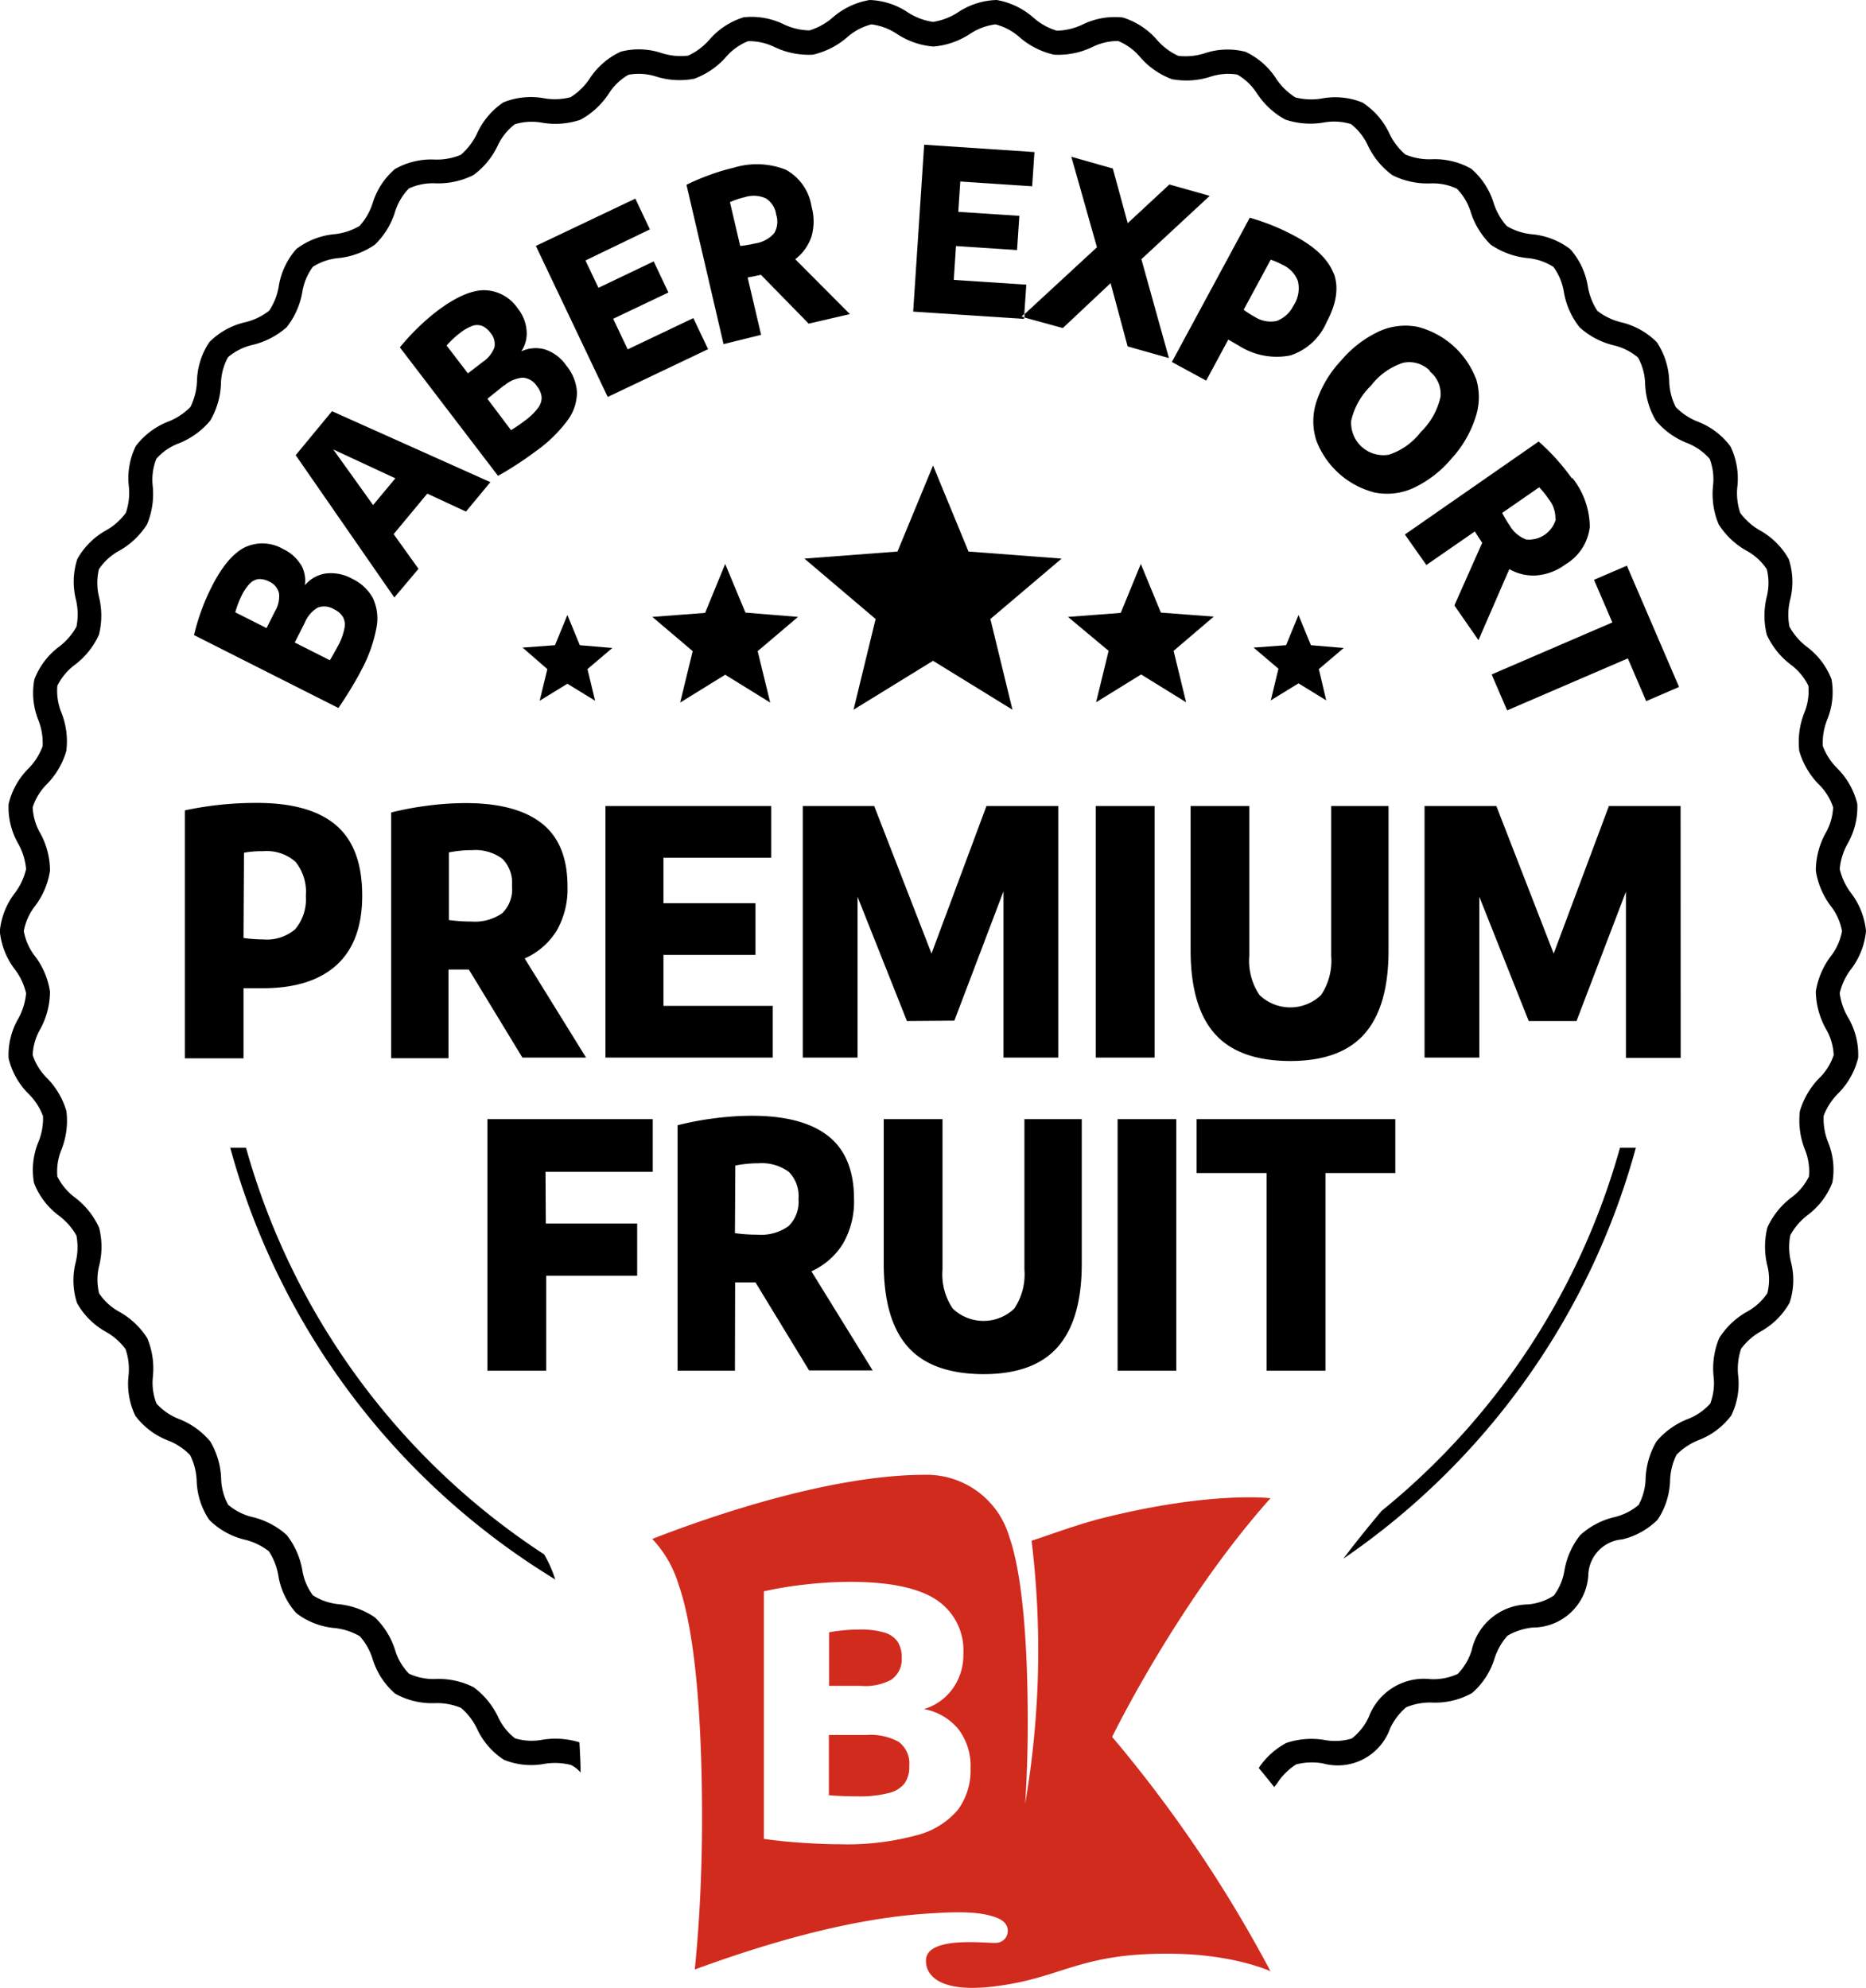 <svg xmlns="http://www.w3.org/2000/svg" viewBox="0 0 195.25 207.97"><defs><style>.cls-1{fill:#d12b1e;}</style></defs><g id="Capa_2" data-name="Capa 2"><g id="textos"><path d="M58.1,165.24a13.27,13.27,0,0,0-1.16-2.62,74.9,74.9,0,0,1-31.2-42.55H24.09A76.47,76.47,0,0,0,58.1,165.24Z"/><path d="M192.5,103.9a6.57,6.57,0,0,1,1.17-2.49,7.77,7.77,0,0,0,1.58-4,7.77,7.77,0,0,0-1.58-4,6.61,6.61,0,0,1-1.17-2.5,6.63,6.63,0,0,1,.84-2.67,7.69,7.69,0,0,0,1-4.13,7.85,7.85,0,0,0-2.11-3.74,6.63,6.63,0,0,1-1.5-2.32,6.58,6.58,0,0,1,.46-2.76,7.6,7.6,0,0,0,.45-4.23,7.72,7.72,0,0,0-2.6-3.41,6.56,6.56,0,0,1-1.8-2.1,6.49,6.49,0,0,1,.07-2.79,7.61,7.61,0,0,0-.14-4.26,7.78,7.78,0,0,0-3-3,6.62,6.62,0,0,1-2.08-1.84,6.44,6.44,0,0,1-.3-2.76,7.66,7.66,0,0,0-.73-4.21,7.75,7.75,0,0,0-3.41-2.58,6.44,6.44,0,0,1-2.31-1.53,6.39,6.39,0,0,1-.68-2.7,7.83,7.83,0,0,0-1.29-4.07,7.76,7.76,0,0,0-3.73-2.09,6.62,6.62,0,0,1-2.5-1.2,6.7,6.7,0,0,1-1-2.59,7.78,7.78,0,0,0-1.83-3.86,7.76,7.76,0,0,0-4-1.56,6.41,6.41,0,0,1-2.65-.86,6.65,6.65,0,0,1-1.37-2.41,7.73,7.73,0,0,0-2.34-3.58,7.73,7.73,0,0,0-4.14-1,6.57,6.57,0,0,1-2.75-.49,6.58,6.58,0,0,1-1.68-2.2,7.79,7.79,0,0,0-2.81-3.24,7.63,7.63,0,0,0-4.24-.43,6.62,6.62,0,0,1-2.79-.11,6.69,6.69,0,0,1-2-1.95,7.73,7.73,0,0,0-3.22-2.82,7.55,7.55,0,0,0-4.26.15,6.55,6.55,0,0,1-2.78.27,6.52,6.52,0,0,1-2.21-1.66,7.78,7.78,0,0,0-3.59-2.35,7.65,7.65,0,0,0-4.19.73,6.55,6.55,0,0,1-2.72.65,6.48,6.48,0,0,1-2.41-1.34A7.83,7.83,0,0,0,104.29,0a7.64,7.64,0,0,0-4.05,1.29,6.56,6.56,0,0,1-2.61,1A6.54,6.54,0,0,1,95,1.3,7.61,7.61,0,0,0,91,0a7.83,7.83,0,0,0-3.88,1.84,6.59,6.59,0,0,1-2.42,1.34A6.55,6.55,0,0,1,82,2.54a7.65,7.65,0,0,0-4.19-.73,7.78,7.78,0,0,0-3.59,2.35A6.52,6.52,0,0,1,72,5.82a6.55,6.55,0,0,1-2.78-.27,7.52,7.52,0,0,0-4.25-.15A7.75,7.75,0,0,0,61.7,8.22a6.57,6.57,0,0,1-2,1.95,6.57,6.57,0,0,1-2.78.11,7.67,7.67,0,0,0-4.25.43A7.84,7.84,0,0,0,49.9,14a6.73,6.73,0,0,1-1.69,2.2,6.52,6.52,0,0,1-2.74.49,7.68,7.68,0,0,0-4.15,1A7.63,7.63,0,0,0,39,21.23a6.51,6.51,0,0,1-1.38,2.41A6.51,6.51,0,0,1,35,24.5a7.76,7.76,0,0,0-4,1.56,7.78,7.78,0,0,0-1.83,3.86,6.43,6.43,0,0,1-1,2.58,6.46,6.46,0,0,1-2.51,1.21A7.69,7.69,0,0,0,21.9,35.8a7.65,7.65,0,0,0-1.29,4.07,6.71,6.71,0,0,1-.68,2.7,6.58,6.58,0,0,1-2.31,1.53,7.78,7.78,0,0,0-3.42,2.58,7.63,7.63,0,0,0-.72,4.2,6.46,6.46,0,0,1-.31,2.77,6.51,6.51,0,0,1-2.08,1.84,7.72,7.72,0,0,0-3,3,7.61,7.61,0,0,0-.14,4.26A6.67,6.67,0,0,1,8,65.56a6.61,6.61,0,0,1-1.81,2.09A7.72,7.72,0,0,0,3.6,71.07,7.6,7.6,0,0,0,4,75.3a6.58,6.58,0,0,1,.46,2.76A6.49,6.49,0,0,1,3,80.38,7.75,7.75,0,0,0,.9,84.12a7.6,7.6,0,0,0,1,4.13,6.6,6.6,0,0,1,.83,2.67,6.61,6.61,0,0,1-1.17,2.5,7.77,7.77,0,0,0-1.58,4,7.77,7.77,0,0,0,1.58,4,6.57,6.57,0,0,1,1.17,2.49,6.64,6.64,0,0,1-.83,2.68,7.58,7.58,0,0,0-1,4.13A7.79,7.79,0,0,0,3,114.45a6.35,6.35,0,0,1,1.5,2.32A6.53,6.53,0,0,1,4,119.52a7.64,7.64,0,0,0-.44,4.24,7.75,7.75,0,0,0,2.59,3.41A6.63,6.63,0,0,1,8,129.27a6.67,6.67,0,0,1-.08,2.79,7.61,7.61,0,0,0,.14,4.26,7.78,7.78,0,0,0,3,3,6.49,6.49,0,0,1,2.08,1.83,6.48,6.48,0,0,1,.31,2.77,7.67,7.67,0,0,0,.72,4.21,7.78,7.78,0,0,0,3.41,2.57,6.41,6.41,0,0,1,2.32,1.54,6.62,6.62,0,0,1,.68,2.7A7.73,7.73,0,0,0,21.89,159a7.83,7.83,0,0,0,3.73,2.08,6.6,6.6,0,0,1,2.51,1.21,6.56,6.56,0,0,1,1,2.58A7.74,7.74,0,0,0,31,168.76a7.67,7.67,0,0,0,4,1.56,6.66,6.66,0,0,1,2.65.86A6.42,6.42,0,0,1,39,173.6a7.83,7.83,0,0,0,2.34,3.58,7.86,7.86,0,0,0,4.15,1,6.52,6.52,0,0,1,2.74.49,6.62,6.62,0,0,1,1.69,2.2,7.74,7.74,0,0,0,2.8,3.23,7.55,7.55,0,0,0,4.24.43,6.75,6.75,0,0,1,2.79.12,3.29,3.29,0,0,1,1,.78c0-1-.06-2-.12-3.15a8.45,8.45,0,0,0-3.88-.27,6.08,6.08,0,0,1-2.86-.15,6,6,0,0,1-1.79-2.27,8.24,8.24,0,0,0-2.55-3.08,8.16,8.16,0,0,0-3.93-.86,6.1,6.1,0,0,1-2.82-.55,6,6,0,0,1-1.46-2.48,8.15,8.15,0,0,0-2.11-3.41,8.2,8.2,0,0,0-3.77-1.38,6.07,6.07,0,0,1-2.72-.93,6,6,0,0,1-1.11-2.65A8.21,8.21,0,0,0,30,160.59a8.22,8.22,0,0,0-3.55-1.87,6.06,6.06,0,0,1-2.57-1.29,5.94,5.94,0,0,1-.74-2.78A8.18,8.18,0,0,0,22,150.8a8.13,8.13,0,0,0-3.25-2.34,6.09,6.09,0,0,1-2.38-1.63A6,6,0,0,1,16,144a8.27,8.27,0,0,0-.59-4,8.23,8.23,0,0,0-2.9-2.75,6,6,0,0,1-2.14-1.94,6.06,6.06,0,0,1,0-2.87,8.16,8.16,0,0,0,0-4,8.21,8.21,0,0,0-2.49-3.13A6.17,6.17,0,0,1,6,123.08a6,6,0,0,1,.44-2.83,8.2,8.2,0,0,0,.51-4,8.16,8.16,0,0,0-2-3.43,6.05,6.05,0,0,1-1.53-2.45,6,6,0,0,1,.81-2.74,8.2,8.2,0,0,0,1-3.9,8.11,8.11,0,0,0-1.55-3.67,6,6,0,0,1-1.19-2.65,6,6,0,0,1,1.19-2.64,8.1,8.1,0,0,0,1.55-3.68,8.13,8.13,0,0,0-1-3.89,6,6,0,0,1-.81-2.74A6,6,0,0,1,4.94,82a8.2,8.2,0,0,0,2-3.44,8.16,8.16,0,0,0-.51-4A6.05,6.05,0,0,1,6,71.75a6.11,6.11,0,0,1,1.86-2.22,8.18,8.18,0,0,0,2.49-3.12,8.2,8.2,0,0,0,0-4,6.15,6.15,0,0,1,0-2.86,6,6,0,0,1,2.14-1.94,8.17,8.17,0,0,0,2.9-2.76,8.26,8.26,0,0,0,.59-4A5.93,5.93,0,0,1,16.36,48a5.89,5.89,0,0,1,2.38-1.63A8.17,8.17,0,0,0,22,44a8.17,8.17,0,0,0,1.12-3.86,6,6,0,0,1,.74-2.77,6.06,6.06,0,0,1,2.57-1.29A8.24,8.24,0,0,0,30,34.23a8.22,8.22,0,0,0,1.63-3.66,6,6,0,0,1,1.11-2.66A6,6,0,0,1,35.44,27a8.21,8.21,0,0,0,3.77-1.39,8.06,8.06,0,0,0,2.11-3.4,6.16,6.16,0,0,1,1.46-2.49,6,6,0,0,1,2.82-.54,8.23,8.23,0,0,0,3.93-.86,8.1,8.1,0,0,0,2.55-3.09A6,6,0,0,1,53.87,13a6.06,6.06,0,0,1,2.86-.16,8.23,8.23,0,0,0,4-.31,8.23,8.23,0,0,0,2.95-2.71,6,6,0,0,1,2.08-2A6,6,0,0,1,68.63,8a8.17,8.17,0,0,0,4,.24A8.12,8.12,0,0,0,75.93,6a6,6,0,0,1,2.34-1.69,6,6,0,0,1,2.79.62,8.28,8.28,0,0,0,4,.79,8.3,8.3,0,0,0,3.56-1.8,6.09,6.09,0,0,1,2.56-1.37,6.2,6.2,0,0,1,2.67,1,8.14,8.14,0,0,0,3.82,1.32,8.21,8.21,0,0,0,3.82-1.32,6.2,6.2,0,0,1,2.67-1,6.06,6.06,0,0,1,2.55,1.37,8.28,8.28,0,0,0,3.57,1.8,8.24,8.24,0,0,0,4-.79A6,6,0,0,1,117,4.29,6,6,0,0,1,119.32,6a8.19,8.19,0,0,0,3.29,2.28,8.21,8.21,0,0,0,4-.24,6,6,0,0,1,2.85-.24,6,6,0,0,1,2.08,2,8.31,8.31,0,0,0,2.95,2.71,8.23,8.23,0,0,0,4,.31,6.11,6.11,0,0,1,2.87.16,6.13,6.13,0,0,1,1.78,2.26,8.13,8.13,0,0,0,2.56,3.09,8.21,8.21,0,0,0,3.92.86,5.94,5.94,0,0,1,2.82.55,6,6,0,0,1,1.46,2.48A8.25,8.25,0,0,0,156,25.61,8.35,8.35,0,0,0,159.81,27a6,6,0,0,1,2.73.92,6,6,0,0,1,1.1,2.66,8.18,8.18,0,0,0,1.64,3.66,8.15,8.15,0,0,0,3.54,1.88,6.1,6.1,0,0,1,2.58,1.29,6,6,0,0,1,.74,2.78A8.17,8.17,0,0,0,173.26,44a8.13,8.13,0,0,0,3.25,2.34A6.09,6.09,0,0,1,178.89,48a6,6,0,0,1,.35,2.85,8.23,8.23,0,0,0,.59,4,8.2,8.2,0,0,0,2.91,2.76,6,6,0,0,1,2.13,1.94,5.9,5.9,0,0,1,0,2.86,8.32,8.32,0,0,0,0,4,8.21,8.21,0,0,0,2.5,3.12,6,6,0,0,1,1.85,2.22,6,6,0,0,1-.43,2.83,8.29,8.29,0,0,0-.52,4,8.3,8.3,0,0,0,2,3.44,5.92,5.92,0,0,1,1.54,2.45A6,6,0,0,1,191,87.2,8.24,8.24,0,0,0,190,91.09a8.22,8.22,0,0,0,1.55,3.68,6,6,0,0,1,1.19,2.64,6,6,0,0,1-1.19,2.65,8.23,8.23,0,0,0-1.55,3.67,8.31,8.31,0,0,0,1.05,3.9,6,6,0,0,1,.82,2.74,6,6,0,0,1-1.54,2.45,8.27,8.27,0,0,0-2,3.43,8.33,8.33,0,0,0,.52,4,6,6,0,0,1,.43,2.83,6,6,0,0,1-1.85,2.21,8.22,8.22,0,0,0-2.5,3.13,8.28,8.28,0,0,0,0,4,5.94,5.94,0,0,1,0,2.87,6.09,6.09,0,0,1-2.13,1.94,8.12,8.12,0,0,0-2.91,2.76,8.23,8.23,0,0,0-.59,4,6,6,0,0,1-.35,2.85,6.09,6.09,0,0,1-2.38,1.63,8.13,8.13,0,0,0-3.25,2.34,8.29,8.29,0,0,0-1.13,3.85,6.06,6.06,0,0,1-.73,2.78,6.1,6.1,0,0,1-2.58,1.29,8,8,0,0,0-3.54,1.88,8.18,8.18,0,0,0-1.64,3.66,5.92,5.92,0,0,1-1.11,2.65,5.84,5.84,0,0,1-2.72.93,6.14,6.14,0,0,0-5.88,4.79,6,6,0,0,1-1.46,2.48,6.07,6.07,0,0,1-2.82.55,6.17,6.17,0,0,0-6.48,3.94,6,6,0,0,1-1.79,2.27,6,6,0,0,1-2.86.15,8.24,8.24,0,0,0-4,.32,8,8,0,0,0-2.87,2.61c.42.52,1,1.21,1.62,2l.29-.37a6.57,6.57,0,0,1,2-2,6.62,6.62,0,0,1,2.79-.11,5.82,5.82,0,0,0,7.05-3.67,6.48,6.48,0,0,1,1.68-2.2,6.52,6.52,0,0,1,2.74-.49,7.86,7.86,0,0,0,4.15-1,7.78,7.78,0,0,0,2.34-3.58,6.64,6.64,0,0,1,1.37-2.42,6.56,6.56,0,0,1,2.65-.85,5.82,5.82,0,0,0,5.8-5.43,3.86,3.86,0,0,1,3.54-3.79,7.75,7.75,0,0,0,3.73-2.08,7.83,7.83,0,0,0,1.29-4.07,6.51,6.51,0,0,1,.67-2.7,6.73,6.73,0,0,1,2.32-1.54,7.73,7.73,0,0,0,3.41-2.57,7.56,7.56,0,0,0,.72-4.21,6.64,6.64,0,0,1,.31-2.77,6.49,6.49,0,0,1,2.08-1.83,7.78,7.78,0,0,0,3-3,7.61,7.61,0,0,0,.14-4.26,6.49,6.49,0,0,1-.07-2.79,6.56,6.56,0,0,1,1.8-2.1,7.77,7.77,0,0,0,2.6-3.41,7.6,7.6,0,0,0-.45-4.23,6.6,6.6,0,0,1-.46-2.76,6.63,6.63,0,0,1,1.5-2.32,7.89,7.89,0,0,0,2.11-3.74,7.66,7.66,0,0,0-1-4.13A6.67,6.67,0,0,1,192.5,103.9Z"/><path class="cls-1" d="M116.37,181.71a138.55,138.55,0,0,1,16.57,24.52s-3.93-1.86-10.87-1.84c-9.28,0-11,2.58-18.08,3.43-5.68.69-7.25-1.17-7.09-2.91.34-2.41,6.52-1.57,7.31-1.65a1.25,1.25,0,0,0,1.24-1.25c0-.67-.46-1.16-1.37-1.46-.65-.21-2.06-.69-6.24-.4h0c-5.42.27-13.27,1.54-25.13,5.89a.57.57,0,0,0,0-.13c.42-4.13.74-9.32.75-15.59,0-11.37-.83-19.92-2.45-24.53A12,12,0,0,0,68.25,161c6.57-2.56,18.88-6.71,28.54-6.71a9,9,0,0,1,8.82,6.5c.1.28.2.59.29.91,1.09,3.84,1.64,10.25,1.64,18.54,0,3.16-.11,6-.27,8.45a94.8,94.8,0,0,0,.67-27.5c2.14-.7,4.11-1.46,6.92-2.24,11.7-3,18.08-2.21,18.08-2.21C123.24,167.6,116.37,181.71,116.37,181.71ZM101.55,185a6.29,6.29,0,0,0-1.31-4.15,6.1,6.1,0,0,0-3.56-2.05,5.69,5.69,0,0,0,3-2.13,6,6,0,0,0,1.12-3.62,6.33,6.33,0,0,0-2.85-5.7q-2.85-1.86-9-1.86a42.15,42.15,0,0,0-4.61.27,39.09,39.09,0,0,0-4.41.72v25.9c1.17.17,2.49.31,4,.41s2.78.15,3.91.15a27.8,27.8,0,0,0,8-.92,8.39,8.39,0,0,0,4.38-2.67A6.89,6.89,0,0,0,101.55,185Zm-8.2-9.34a2.59,2.59,0,0,0,1-2.23,3,3,0,0,0-.44-1.7,2.54,2.54,0,0,0-1.39-.94,8.58,8.58,0,0,0-2.59-.31,17.1,17.1,0,0,0-3.18.29v5.6h3.33A5.71,5.71,0,0,0,93.35,175.68Zm.76,6.61a6.12,6.12,0,0,0-3.47-.76H86.73v6.3c.91.08,1.91.12,3,.12a12.06,12.06,0,0,0,3.23-.34,3,3,0,0,0,1.68-1,3,3,0,0,0,.5-1.84A2.81,2.81,0,0,0,94.11,182.29Z"/><path d="M120.81,110.64h-6.15V84.32h6.15Zm2.27,6.44h-6.14V143.4h6.14Zm-66,5.51H68.3v-5.51H51V143.4h6.15v-9.94h9.52V128H57.11ZM54.9,100.27l6.42,10.37H54.66l-5.6-9.21c-.32,0-.76,0-1.31,0l-.82,0v9.28h-6V85a32.58,32.58,0,0,1,3.8-.71,30.63,30.63,0,0,1,4-.27q5.3,0,8,2.15c1.77,1.42,2.65,3.61,2.65,6.55a8.75,8.75,0,0,1-1.13,4.64A7.45,7.45,0,0,1,54.9,100.27Zm-1.33-7.59a3.55,3.55,0,0,0-1-2.83,4.74,4.74,0,0,0-3.17-.91,12.07,12.07,0,0,0-2.43.24v7.07a17,17,0,0,0,2.35.16,5,5,0,0,0,3.24-.88A3.5,3.5,0,0,0,53.57,92.68Zm27.29,12.55H69.42V99.9h9.63V94.49H69.42V89.73H80.7V84.32H63.35v26.32H80.86Zm57.83,38.17V122.72H146v-5.64H125.21v5.64h7.32V143.4ZM99.86,106.78,105,93.25v17.39h5.73V84.32h-7.51L97.47,99.76l-6-15.44H84v26.32h5.73V93.82l5.17,13Zm-80.52-22A35.75,35.75,0,0,1,26.91,84c3.7,0,6.46.79,8.27,2.35s2.72,4,2.72,7.35c0,3.18-.88,5.6-2.65,7.23s-4.36,2.46-7.78,2.46c-.32,0-.76,0-1.32,0l-.67,0v7.33H19.34Zm6.14,13.35a15.35,15.35,0,0,0,2.05.15,4.56,4.56,0,0,0,3.36-1.07A4.86,4.86,0,0,0,32,93.73a5,5,0,0,0-1.08-3.57,4.55,4.55,0,0,0-3.39-1.11,10.23,10.23,0,0,0-2,.16ZM175.85,84.32h-7.5l-5.78,15.44-6-15.44h-7.51v26.32h5.73V93.82l5.17,13h5l5.17-13.53v17.39h5.73ZM135,111q5.3,0,7.8-2.87t2.49-8.73V84.32h-6V100a6.46,6.46,0,0,1-1.06,4.1,4.66,4.66,0,0,1-6.44,0,6.39,6.39,0,0,1-1.07-4.1V84.32h-6.14V99.4q0,5.89,2.52,8.74T135,111ZM102.9,143.76q5.3,0,7.8-2.87t2.49-8.73V117.08h-6V132.8a6.46,6.46,0,0,1-1.06,4.1,4.66,4.66,0,0,1-6.44,0,6.39,6.39,0,0,1-1.07-4.1V117.08H92.47v15.08q0,5.9,2.52,8.74T102.9,143.76Zm-26-.36h-6V117.72A32.38,32.38,0,0,1,74.7,117a30.51,30.51,0,0,1,4-.27q5.3,0,8,2.15c1.77,1.42,2.66,3.61,2.66,6.55a8.84,8.84,0,0,1-1.13,4.64A7.5,7.5,0,0,1,84.9,133l6.41,10.37H84.66l-5.61-9.21c-.32,0-.75,0-1.31,0l-.82,0Zm0-14.39a17.12,17.12,0,0,0,2.36.16,4.94,4.94,0,0,0,3.23-.88,3.51,3.51,0,0,0,1.06-2.85,3.58,3.58,0,0,0-1-2.83,4.76,4.76,0,0,0-3.17-.91,12.09,12.09,0,0,0-2.44.24Z"/><path d="M171.17,120.07h-1.66a74.76,74.76,0,0,1-24.95,38c-.83,1-2.26,2.7-4,5A76.51,76.51,0,0,0,171.17,120.07Z"/><path d="M83.21,27.12l5.72,5.74-4.31,1-5-5.11-.85.18-.54.1,1.41,6L75.71,36,71.83,19.33a23.6,23.6,0,0,1,2.35-1,20.31,20.31,0,0,1,2.54-.77,8.3,8.3,0,0,1,5.47.18,5.28,5.28,0,0,1,2.72,3.84,5.85,5.85,0,0,1,0,3.17A5,5,0,0,1,83.21,27.12Zm-2-4.71a2.36,2.36,0,0,0-1.1-1.67,3.09,3.09,0,0,0-2.19-.11,8.2,8.2,0,0,0-1.54.52l1.07,4.58A11.39,11.39,0,0,0,79,25.47a3.3,3.3,0,0,0,2-1.06A2.34,2.34,0,0,0,81.2,22.41Zm30,11.91,5-4.7,1.78,6.62,4.32,1.22-2.88-10.34,7.15-6.63-4.22-1.19L118,23.35l-1.56-5.72-4.34-1.23,2.68,9.47-7.58,7,0,.35ZM66.48,20.78,56.07,25.73l7.52,15.8,10.5-5-1.54-3.25-6.87,3.27-1.52-3.2,5.78-2.75L68.4,27.35l-5.78,2.76-1.36-2.86L68,24ZM157.7,74.32l12.63-5.44,1.92,4.47,3.44-1.48-5.46-12.69-3.44,1.48,1.92,4.46-12.63,5.44ZM108,19.49l.24-3.58L96.7,15.14,95.55,32.6l11.61.76v-.17l-.27-.08.29-.27.21-3.06-7.59-.5.23-3.54,6.39.42.24-3.58-6.39-.42.21-3.17ZM55.1,34.58a3.34,3.34,0,0,1-.56,2.18A3.57,3.57,0,0,1,57,36.55a4.35,4.35,0,0,1,2.25,1.69A4.83,4.83,0,0,1,60.37,41a4.94,4.94,0,0,1-1,3A14.77,14.77,0,0,1,56,47.25q-.8.61-1.89,1.32c-.73.48-1.4.88-2,1.21L41.84,36.34a24.19,24.19,0,0,1,3.82-3.74q2.87-2.19,4.93-2.24a4.31,4.31,0,0,1,3.6,1.93A4.23,4.23,0,0,1,55.1,34.58Zm-3.36,1.74a1.8,1.8,0,0,0-.43-1.51,2.13,2.13,0,0,0-.88-.72,1.51,1.51,0,0,0-1,0,4.89,4.89,0,0,0-1.33.77,9.79,9.79,0,0,0-1.37,1.29l2.23,2.91,1.55-1.19A3.16,3.16,0,0,0,51.74,36.32Zm1,4L51,41.72,53.47,45a16.49,16.49,0,0,0,1.46-1,6.23,6.23,0,0,0,1.37-1.33,1.74,1.74,0,0,0,.37-1.14,2.17,2.17,0,0,0-.49-1.13,1.93,1.93,0,0,0-1.46-.89A3.29,3.29,0,0,0,52.79,40.32Zm-18,2.7,16.57,7.42-2.55,3.08-4.05-1.88-3.52,4.24,2.6,3.63-2.53,3L30.94,47.62Zm.13,4,4.17,5.82,2.33-2.8Zm-3.41,12a3.37,3.37,0,0,1,.44,2.21A3.55,3.55,0,0,1,34.06,60a4.54,4.54,0,0,1,2.77.54,4.83,4.83,0,0,1,2.17,2,5,5,0,0,1,.4,3.08,15.13,15.13,0,0,1-1.57,4.45c-.3.59-.68,1.26-1.13,2s-.88,1.4-1.29,2L20.3,66.44a23.07,23.07,0,0,1,1.82-5q1.62-3.21,3.46-4.16a4.31,4.31,0,0,1,4.08.18A4.21,4.21,0,0,1,31.48,59.09Zm-2.28,3a1.76,1.76,0,0,0-1-1.17,2.22,2.22,0,0,0-1.1-.27,1.54,1.54,0,0,0-.92.45,4.79,4.79,0,0,0-.87,1.27,9.54,9.54,0,0,0-.67,1.76l3.27,1.65.88-1.75A3.06,3.06,0,0,0,29.2,62.12Zm1.66,5.2,3.67,1.85c.29-.45.58-1,.88-1.54a6.32,6.32,0,0,0,.65-1.8,1.7,1.7,0,0,0-.16-1.19,2.12,2.12,0,0,0-.94-.8,1.92,1.92,0,0,0-1.7-.17,3.3,3.3,0,0,0-1.36,1.6Zm108.7-38.67c.57,1.48.32,3.2-.73,5.15A6.21,6.21,0,0,1,135,37.19a7.36,7.36,0,0,1-5.33-1l-.76-.44-.39-.22-2.31,4.29-3.59-1.95,8.15-15.09a23.12,23.12,0,0,1,4.69,1.9C137.63,25.83,139,27.16,139.56,28.65Zm-3.73.87a3,3,0,0,0-1.63-1.72,6.53,6.53,0,0,0-1.22-.53l-2.83,5.24a10.32,10.32,0,0,0,1.15.73,3.08,3.08,0,0,0,2.3.44A3.23,3.23,0,0,0,135.33,32,3.3,3.3,0,0,0,135.83,29.52Zm28.69,20.55a8.37,8.37,0,0,1,1.85,5.16,5.26,5.26,0,0,1-2.57,3.93,5.83,5.83,0,0,1-3,1.14,5,5,0,0,1-2.85-.66l-3.23,7.43-2.52-3.63,2.91-6.55-.48-.73c-.13-.21-.22-.36-.29-.46l-5.07,3.51L147,55.92l14-9.73a22.74,22.74,0,0,1,3.49,3.88Zm-1.75,4.32a3.15,3.15,0,0,0-.7-2.07,8.48,8.48,0,0,0-1-1.24l-3.87,2.68a13,13,0,0,0,.81,1.35,3.32,3.32,0,0,0,1.7,1.43,2.92,2.92,0,0,0,3.11-2.15Zm-8.32-14.74a6.63,6.63,0,0,1,0,4A11.71,11.71,0,0,1,151.86,48a11.71,11.71,0,0,1-4,3.07,6.65,6.65,0,0,1-4,.46,8.85,8.85,0,0,1-6.13-5.46,6.6,6.6,0,0,1,0-4,11.6,11.6,0,0,1,2.59-4.34,11.61,11.61,0,0,1,4-3.07,6.64,6.64,0,0,1,4-.47,8.89,8.89,0,0,1,6.13,5.47Zm-4.82-.77a3.06,3.06,0,0,0-2.81-.82,6.93,6.93,0,0,0-3.34,2.38,7.39,7.39,0,0,0-2.08,3.69,3.38,3.38,0,0,0,3.95,3.54,6.9,6.9,0,0,0,3.33-2.37,7.32,7.32,0,0,0,2.07-3.69A3,3,0,0,0,149.63,38.88Z"/><path d="M60.67,67.5l-1.3-3.16-1.3,3.16-3.39.25L57.27,70l-.8,3.31,2.9-1.78,2.9,1.78L61.47,70l2.6-2.21Zm60.8-3.41L119.37,59l-2.1,5.12-5.52.42L116,68.09l-1.31,5.38,4.71-2.91,4.71,2.91-1.31-5.38L127,64.51Zm-37.3-5.65,7.45,6.32-2.31,9.49,8.32-5.12,8.31,5.12-2.31-9.49,7.45-6.32-9.74-.74-3.71-9-3.72,9Zm53,9.06-1.3-3.16-1.3,3.16-3.4.25,2.6,2.21-.8,3.31,2.9-1.78,2.9,1.78L138,70l2.6-2.21ZM78,64.09,75.88,59l-2.1,5.12-5.52.42,4.22,3.58-1.31,5.38,4.71-2.91,4.71,2.91-1.31-5.38,4.22-3.58Z"/></g></g></svg>